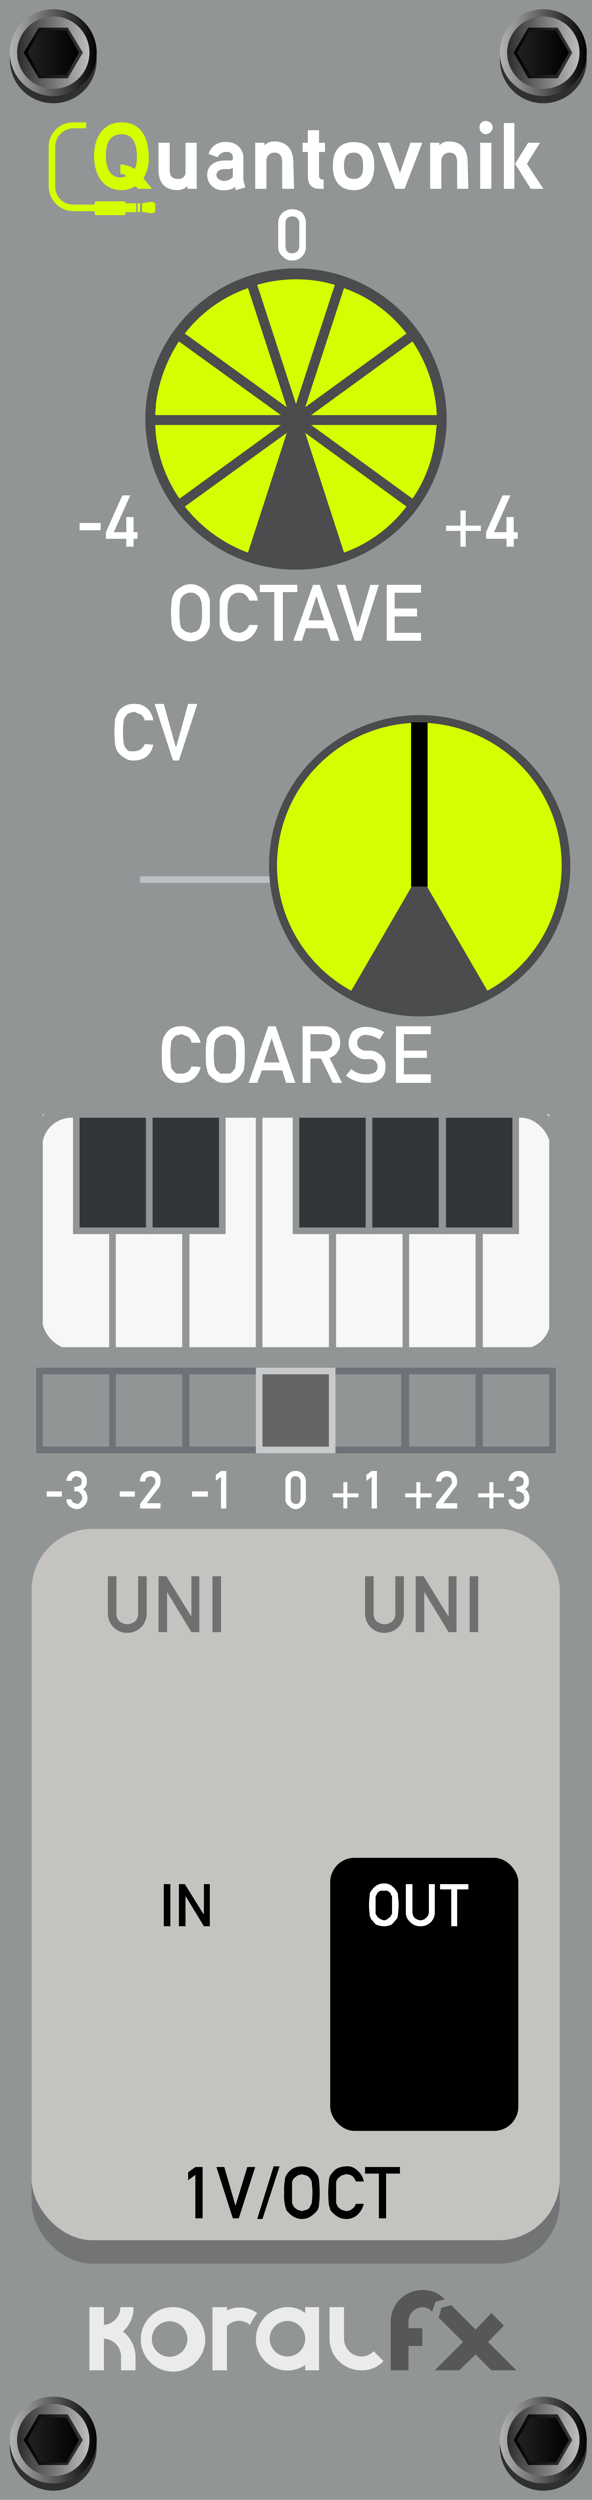 <svg id="4ebaa38c-09d1-448f-b9c0-19b15b86ad46" data-name="svg8" xmlns="http://www.w3.org/2000/svg" xmlns:xlink="http://www.w3.org/1999/xlink" viewBox="0 0 90 380"><defs><linearGradient id="7f5ec435-3efc-4ed3-9115-7c514e299b3f" x1="1.46" y1="8.02" x2="14.75" y2="8.02" gradientUnits="userSpaceOnUse"><stop offset="0" stop-color="#b5b5b5"/><stop offset="1"/></linearGradient><linearGradient id="eb02d739-36aa-47e3-b1df-aae5d529447d" x1="13.63" y1="8.02" x2="2.59" y2="8.02" gradientUnits="userSpaceOnUse"><stop offset="0" stop-color="#bfbfbf"/><stop offset="1" stop-color="#2b2b2b"/></linearGradient><linearGradient id="aaadb28f-ba4c-4372-837b-1ff21295d762" x1="12.58" y1="8.02" x2="3.64" y2="8.02" gradientUnits="userSpaceOnUse"><stop offset="0" stop-color="#363636"/><stop offset="1"/></linearGradient><linearGradient id="7d59520d-fdc5-4130-89fe-d64d709d373a" x1="4.18" y1="8.02" x2="12.03" y2="8.02" gradientUnits="userSpaceOnUse"><stop offset="0" stop-color="#212121"/><stop offset="1"/></linearGradient><linearGradient id="b8f7c79b-4afa-4321-a429-a095ff5ba10b" x1="1.46" y1="370.86" x2="14.75" y2="370.86" xlink:href="#7f5ec435-3efc-4ed3-9115-7c514e299b3f"/><linearGradient id="46ed4969-0d21-4992-bba7-56114b2088ae" x1="13.63" y1="370.86" x2="2.59" y2="370.86" xlink:href="#eb02d739-36aa-47e3-b1df-aae5d529447d"/><linearGradient id="b63550a0-f3a4-41e2-a77f-6af638b3cb76" x1="12.58" y1="370.86" x2="3.64" y2="370.86" xlink:href="#aaadb28f-ba4c-4372-837b-1ff21295d762"/><linearGradient id="1101dc67-9c35-46bf-a0c9-be0ca30c774e" x1="4.18" y1="370.86" x2="12.03" y2="370.86" xlink:href="#7d59520d-fdc5-4130-89fe-d64d709d373a"/><linearGradient id="a1d66b16-0e9a-44eb-8ba1-13e20f1d7c3f" x1="75.92" y1="8.02" x2="89.22" y2="8.02" xlink:href="#7f5ec435-3efc-4ed3-9115-7c514e299b3f"/><linearGradient id="f216a679-5d80-4c20-8b49-2adf4f97690f" x1="88.09" y1="8.02" x2="77.05" y2="8.02" xlink:href="#eb02d739-36aa-47e3-b1df-aae5d529447d"/><linearGradient id="dccf483f-a0bd-4d93-a7ec-adba818e4033" x1="87.04" y1="8.02" x2="78.1" y2="8.02" xlink:href="#aaadb28f-ba4c-4372-837b-1ff21295d762"/><linearGradient id="bf4c3e5a-41a7-4693-80f6-93b7845dceac" x1="78.65" y1="8.02" x2="86.49" y2="8.02" xlink:href="#7d59520d-fdc5-4130-89fe-d64d709d373a"/><linearGradient id="0183e838-910b-4fa4-8da3-f9d8f799b071" x1="75.92" y1="370.86" x2="89.22" y2="370.86" xlink:href="#7f5ec435-3efc-4ed3-9115-7c514e299b3f"/><linearGradient id="26abb31b-d1ad-4a01-a345-ff76b5e2ed4e" x1="88.09" y1="370.86" x2="77.05" y2="370.86" xlink:href="#eb02d739-36aa-47e3-b1df-aae5d529447d"/><linearGradient id="54b1493a-2735-4d65-9e60-b8ef4c214595" x1="87.04" y1="370.86" x2="78.1" y2="370.86" xlink:href="#aaadb28f-ba4c-4372-837b-1ff21295d762"/><linearGradient id="dc4dba63-22fc-4912-8b96-c2dae7583354" x1="78.65" y1="370.86" x2="86.49" y2="370.86" xlink:href="#7d59520d-fdc5-4130-89fe-d64d709d373a"/></defs><title>Quantovnik-Light</title><path id="ae1b5228-c0da-4df1-9289-14163b52f2e7" data-name="rect817" d="M0,0H90V380H0Z" transform="translate(0 0)" style="fill:#929596"/><rect x="21.3" y="133.2" width="45.5" height="1" style="fill:#bcc0c4"/><circle cx="45" cy="63.7" r="22.9" style="fill:#4a4c4d"/><circle cx="63.8" cy="131.6" r="22.9" style="fill:#4a4c4d"/><rect x="4.8" y="233.6" width="80.3" height="110.5" rx="9.3" ry="9.3" style="fill:#737475"/><rect x="4.8" y="232.4" width="80.3" height="108.13" rx="9.3" ry="9.3" style="fill:#c4c3c0"/><path d="M26,93.1c0-1,.1-1.6.1-2l.3-.8a2.4,2.4,0,0,1,1-1,2.8,2.8,0,0,1,3.2,0,2.4,2.4,0,0,1,1,1l.3.8v4a3.4,3.4,0,0,1-.3.8,2.6,2.6,0,0,1-1,1.1,2.8,2.8,0,0,1-3.2,0,2.6,2.6,0,0,1-1-1.1l-.2-.3a.9.9,0,0,0-.1-.5C26.1,94.8,26,94.1,26,93.1Zm1.3,0a6.7,6.7,0,0,0,.1,1.7,1.1,1.1,0,0,0,.3.8l.5.4.8.2.8-.2.5-.4.3-.8a6.7,6.7,0,0,0,.1-1.7,7.2,7.2,0,0,0-.1-1.7l-.3-.7-.5-.4a1.1,1.1,0,0,0-.8-.2,1.1,1.1,0,0,0-.8.2,1,1,0,0,0-.5.4.9.9,0,0,0-.3.7A7.2,7.2,0,0,0,27.3,93.1Z" transform="translate(0 0)" style="fill:#fff"/><path d="M39.2,95a3.2,3.2,0,0,1-1,1.8,2.6,2.6,0,0,1-1.9.7,2.8,2.8,0,0,1-1.6-.5,2.6,2.6,0,0,1-1-1.1c0-.1-.1-.2-.1-.3l-.2-.5v-4l.3-.8a2.4,2.4,0,0,1,1-1,2.8,2.8,0,0,1,1.6-.5,2.7,2.7,0,0,1,2,.7,3.1,3.1,0,0,1,.9,1.8H37.9a2.4,2.4,0,0,0-.6-.9,1.5,1.5,0,0,0-1-.3,1.2,1.2,0,0,0-.8.2l-.5.4-.3.7a7.2,7.2,0,0,0-.1,1.7,6.7,6.7,0,0,0,.1,1.7l.3.8.5.4.8.2A1.8,1.8,0,0,0,37.9,95Z" transform="translate(0 0)" style="fill:#fff"/><path d="M41.7,90H39.5V88.9h5.7V90H43v7.4H41.7Z" transform="translate(0 0)" style="fill:#fff"/><path d="M49.7,95.5H46.5l-.6,1.9H44.6l3-8.5h1l3,8.5H50.3Zm-.4-1.2-1.2-3.7h0l-1.2,3.7Z" transform="translate(0 0)" style="fill:#fff"/><path d="M51.2,88.9h1.3l1.9,6.5h0l1.9-6.5h1.3l-2.7,8.5h-1Z" transform="translate(0 0)" style="fill:#fff"/><path d="M58.8,88.9H64v1.2H60v2.4h3.4v1.2H60v2.5h4v1.2H58.8Z" transform="translate(0 0)" style="fill:#fff"/><path d="M30.5,162.2a3.3,3.3,0,0,1-1.1,1.8,2.8,2.8,0,0,1-1.8.6,2.5,2.5,0,0,1-1.7-.5,2.8,2.8,0,0,1-.9-1c-.1-.1-.1-.2-.2-.4s-.1-.2-.1-.4a9.8,9.8,0,0,1-.1-2,9.3,9.3,0,0,1,.1-2c.1-.3.1-.6.3-.8a3.1,3.1,0,0,1,.9-1.1,3.1,3.1,0,0,1,1.7-.4,2.5,2.5,0,0,1,1.9.7,4,4,0,0,1,1,1.8H29.1a1.3,1.3,0,0,0-.5-.9l-1-.4-.8.2a1.2,1.2,0,0,0-.5.5.8.8,0,0,0-.3.7,14.5,14.5,0,0,0,0,3.4.9.9,0,0,0,.3.7c.1.2.3.3.5.5h.8a1.5,1.5,0,0,0,1.5-1.1Z" transform="translate(0 0)" style="fill:#fff"/><path d="M31.3,160.3a9.3,9.3,0,0,1,.1-2,1.9,1.9,0,0,1,.2-.8,3.5,3.5,0,0,1,1-1.1,2.7,2.7,0,0,1,1.6-.4,3.1,3.1,0,0,1,1.7.4,3.1,3.1,0,0,1,.9,1.1,1.1,1.1,0,0,1,.3.8,9.3,9.3,0,0,1,.1,2,9.8,9.8,0,0,1-.1,2,1.1,1.1,0,0,1-.3.8,2.8,2.8,0,0,1-.9,1,2.5,2.5,0,0,1-1.7.5,2.2,2.2,0,0,1-1.6-.5,3.2,3.2,0,0,1-1-1c0-.1-.1-.2-.1-.4s-.1-.2-.1-.4A9.8,9.8,0,0,1,31.3,160.3Zm1.2,0c0,.8.1,1.4.1,1.7l.3.7.6.5H35c.2-.2.4-.3.5-.5a.9.9,0,0,0,.3-.7,14.5,14.5,0,0,0,0-3.4.8.8,0,0,0-.3-.7,1.2,1.2,0,0,0-.5-.5l-.8-.2-.7.2-.6.5a2.4,2.4,0,0,0-.3.7C32.6,158.9,32.5,159.5,32.5,160.3Z" transform="translate(0 0)" style="fill:#fff"/><path d="M42.9,162.7H39.8l-.7,1.9H37.8l3-8.6h1.1l3,8.6H43.5Zm-.4-1.2-1.2-3.7h0l-1.2,3.7Z" transform="translate(0 0)" style="fill:#fff"/><path d="M46,156h3.2a2.4,2.4,0,0,1,1.7.6,2.2,2.2,0,0,1,.8,1.8,2.3,2.3,0,0,1-1.6,2.4l1.9,3.8H50.6l-1.8-3.7H47.2v3.7H46Zm1.2,3.8h1.9a1.3,1.3,0,0,0,1.1-.5,1.2,1.2,0,0,0,.3-.9,1.2,1.2,0,0,0-.4-1l-.9-.2h-2Z" transform="translate(0 0)" style="fill:#fff"/><path d="M53.4,162.5a3.3,3.3,0,0,0,2.4.8c1,0,1.6-.4,1.6-1.1a1.1,1.1,0,0,0-1.1-1.2H55.2a2.8,2.8,0,0,1-1.6-.9,2,2,0,0,1-.6-1.5,2.9,2.9,0,0,1,.7-1.9,3.2,3.2,0,0,1,2-.6,5,5,0,0,1,2.7.8l-.7,1.1a4.8,4.8,0,0,0-2-.7,1.5,1.5,0,0,0-1,.3,1.2,1.2,0,0,0-.4,1,1.4,1.4,0,0,0,.2.6,1.9,1.9,0,0,0,.9.5h1a2.6,2.6,0,0,1,1.7.9,2.1,2.1,0,0,1,.5,1.6c0,1.6-1,2.4-2.9,2.4a4.9,4.9,0,0,1-3.1-1.1Z" transform="translate(0 0)" style="fill:#fff"/><path d="M60.2,156h5.3v1.2H61.4v2.5h3.5v1.1H61.4v2.5h4.1v1.3H60.2Z" transform="translate(0 0)" style="fill:#fff"/><path d="M23.3,113.2a3.2,3.2,0,0,1-1,1.8,3.3,3.3,0,0,1-1.9.6,2.2,2.2,0,0,1-1.6-.5,2.4,2.4,0,0,1-1-1l-.2-.4a.8.8,0,0,0-.1-.4c0-.4-.1-1-.1-2s.1-1.7.1-2l.3-.8a2.6,2.6,0,0,1,1-1.1,2.7,2.7,0,0,1,1.6-.4,2.7,2.7,0,0,1,2,.7,3.1,3.1,0,0,1,.9,1.8H22a1.5,1.5,0,0,0-.6-.9l-1-.4-.8.2a1.2,1.2,0,0,0-.5.5,1.1,1.1,0,0,0-.3.7,14.5,14.5,0,0,0,0,3.4,1.5,1.5,0,0,0,.3.7c.1.2.3.3.5.5h.8a1.7,1.7,0,0,0,1.6-1.1Z" transform="translate(0 0)" style="fill:#fff"/><path d="M23.5,107h1.4l1.8,6.5h.1l1.8-6.5H30l-2.8,8.6h-.9Z" transform="translate(0 0)" style="fill:#fff"/><path d="M70,77.6h.8v2.3h2.3v.8H70.8v2.4H70V80.7H67.8v-.8H70Z" transform="translate(0 0)" style="fill:#fff"/><path d="M73.9,80.9l2.5-5.6h1.2l-2.5,5.6H77V78.6h1.1v2.3h.6v1h-.6v1.2H77V81.9H73.9Z" transform="translate(0 0)" style="fill:#fff"/><path d="M42.3,34a2.1,2.1,0,0,1,.7-1.7,2.2,2.2,0,0,1,1.4-.5,2.5,2.5,0,0,1,1.5.5,2.4,2.4,0,0,1,.6,1.7v3.4a2.1,2.1,0,0,1-.6,1.6,2,2,0,0,1-1.5.6A1.8,1.8,0,0,1,43,39a1.8,1.8,0,0,1-.7-1.6Zm3.2,0a1,1,0,0,0-1.1-1.1c-.7,0-1,.4-1,1.1v3.3c0,.8.3,1.2,1,1.2s1.1-.4,1.1-1.2Z" transform="translate(0 0)" style="fill:#fff"/><path d="M12.1,79.5h3.2v1.1H12.1Z" transform="translate(0 0)" style="fill:#fff"/><path d="M16.1,80.9l2.5-5.6h1.2l-2.5,5.6h1.9V78.6h1.1v2.3h.6v1h-.6v1.2H19.2V81.9H16.1Z" transform="translate(0 0)" style="fill:#fff"/><rect x="50.2" y="282.4" width="28.6" height="41.51" rx="3.7" ry="3.7"/><path d="M55.5,239.6h1.3v5.5a1.7,1.7,0,0,0,.4,1.3,2.1,2.1,0,0,0,1.2.5,2.1,2.1,0,0,0,1.3-.5,1.7,1.7,0,0,0,.4-1.3v-5.5h1.3v5.6a2.9,2.9,0,0,1-.9,2.2,2.9,2.9,0,0,1-2.1.8,2.8,2.8,0,0,1-2-.8,2.9,2.9,0,0,1-.9-2.2Z" transform="translate(0 0)" style="fill:#707070"/><path d="M63.2,239.6h1.2l3.7,6h.1v-6h1.2v8.5H68.2L64.5,242h0v6.1H63.2Z" transform="translate(0 0)" style="fill:#707070"/><path d="M71.4,239.6h1.3v8.5H71.4Z" transform="translate(0 0)" style="fill:#707070"/><path d="M29.7,330.6l-1.1.8v-1.2l1.1-.8h1.1v7.8H29.7Z" transform="translate(0 0)"/><path d="M32.9,329.4h1.2l1.7,5.9h0l1.8-5.9h1.2l-2.5,7.8h-.9Z" transform="translate(0 0)"/><path d="M41.6,329.3h.9l-2.6,8h-.8Z" transform="translate(0 0)"/><path d="M43.2,333.3a7.7,7.7,0,0,1,.1-1.8,1.5,1.5,0,0,1,.2-.8,2.8,2.8,0,0,1,.9-1,3,3,0,0,1,3,0,4.1,4.1,0,0,1,.9,1,1.9,1.9,0,0,1,.2.8,16.2,16.2,0,0,1,0,3.6,1.9,1.9,0,0,1-.2.8,3.8,3.8,0,0,1-.9.9,2.5,2.5,0,0,1-3,0,3.8,3.8,0,0,1-.9-.9c0-.2-.1-.3-.1-.4s-.1-.2-.1-.4A7.7,7.7,0,0,1,43.2,333.3Zm1.2,0v1.6l.3.6.5.4.7.2.7-.2a1,1,0,0,0,.5-.4l.3-.6c0-.3.1-.8.1-1.6s-.1-1.3-.1-1.6a1.6,1.6,0,0,0-.3-.6,1,1,0,0,0-.5-.4l-.7-.2-.7.2-.5.4a1.6,1.6,0,0,0-.3.6Z" transform="translate(0 0)"/><path d="M55.3,335a3.2,3.2,0,0,1-1,1.7,2.4,2.4,0,0,1-1.7.6,2.5,2.5,0,0,1-1.5-.5,3.8,3.8,0,0,1-.9-.9c0-.2-.1-.3-.1-.4s-.1-.2-.1-.4a16.3,16.3,0,0,1,0-3.6,1.9,1.9,0,0,1,.2-.8,4.1,4.1,0,0,1,.9-1,3.3,3.3,0,0,1,1.5-.4,2.1,2.1,0,0,1,1.8.7,2.6,2.6,0,0,1,.9,1.6H54.1a2.2,2.2,0,0,0-.5-.8,1.7,1.7,0,0,0-1-.3l-.7.2-.5.4a1.6,1.6,0,0,0-.3.6v3.2l.3.6.5.4.7.2a1.6,1.6,0,0,0,1.5-1.1Z" transform="translate(0 0)"/><path d="M57.6,330.4H55.5v-1h5.3v1H58.7v6.8H57.6Z" transform="translate(0 0)"/><path d="M16.4,239.6h1.3v5.5a1.7,1.7,0,0,0,.4,1.3,2.1,2.1,0,0,0,1.2.5,2.1,2.1,0,0,0,1.3-.5,1.7,1.7,0,0,0,.4-1.3v-5.5h1.3v5.6a2.9,2.9,0,0,1-.9,2.2,2.9,2.9,0,0,1-2.1.8,2.8,2.8,0,0,1-2-.8,2.9,2.9,0,0,1-.9-2.2Z" transform="translate(0 0)" style="fill:#707070"/><path d="M24.1,239.6h1.2l3.7,6h.1v-6h1.2v8.5H29.1L25.4,242h0v6.1H24.1Z" transform="translate(0 0)" style="fill:#707070"/><path d="M32.3,239.6h1.3v8.5H32.3Z" transform="translate(0 0)" style="fill:#707070"/><path d="M56.1,289.6c0-.8.1-1.3.1-1.5a.8.8,0,0,1,.2-.6,2.7,2.7,0,0,1,.7-.8,2,2,0,0,1,1.3-.4,1.7,1.7,0,0,1,1.2.4,2.7,2.7,0,0,1,.7.8.8.8,0,0,1,.2.6c0,.2.1.7.1,1.5s-.1,1.2-.1,1.5a1.4,1.4,0,0,1-.2.6l-.7.8a2.4,2.4,0,0,1-1.2.3,2.8,2.8,0,0,1-1.3-.3l-.7-.8c0-.1-.1-.2-.1-.3a.4.4,0,0,1-.1-.3C56.2,290.8,56.1,290.3,56.1,289.6Zm1,0v1.3l.3.5.4.3.5.2a.8.8,0,0,0,.6-.2l.4-.3.3-.5v-2.6l-.3-.6-.4-.3H57.8l-.4.3-.3.6Z" transform="translate(0 0)" style="fill:#fff"/><path d="M61.7,286.4h1v4.1a1.5,1.5,0,0,0,.3,1,1.8,1.8,0,0,0,.9.4,1.3,1.3,0,0,0,.9-.4,1.2,1.2,0,0,0,.4-1v-4.1h.9v4.2a2.1,2.1,0,0,1-2.2,2.2,2,2,0,0,1-1.5-.6,1.9,1.9,0,0,1-.7-1.6Z" transform="translate(0 0)" style="fill:#fff"/><path d="M68.6,287.2H66.9v-.8h4.3v.8H69.5v5.6h-.9Z" transform="translate(0 0)" style="fill:#fff"/><path d="M24.9,286.4h1v6.4h-1Z" transform="translate(0 0)"/><path d="M27.2,286.4h.9l2.8,4.5H31v-4.5h.9v6.4H31l-2.8-4.6h0v4.6h-1Z" transform="translate(0 0)"/><rect x="6" y="168.9" width="11.1" height="36.38" style="fill:#f7f7f7;stroke:#929596;stroke-miterlimit:10"/><rect x="17.1" y="168.9" width="11.1" height="36.38" style="fill:#f7f7f7;stroke:#929596;stroke-miterlimit:10"/><rect x="28.3" y="168.9" width="11.1" height="36.38" style="fill:#f7f7f7;stroke:#929596;stroke-miterlimit:10"/><rect x="39.4" y="168.9" width="11.1" height="36.38" style="fill:#f7f7f7;stroke:#929596;stroke-miterlimit:10"/><rect x="50.6" y="168.9" width="11.1" height="36.38" style="fill:#f7f7f7;stroke:#929596;stroke-miterlimit:10"/><rect x="61.7" y="168.9" width="11.1" height="36.38" style="fill:#f7f7f7;stroke:#929596;stroke-miterlimit:10"/><rect x="72.9" y="168.9" width="11.1" height="36.38" style="fill:#f7f7f7;stroke:#929596;stroke-miterlimit:10"/><rect x="11.6" y="168.9" width="11.1" height="18.19" style="fill:#333638;stroke:#929596;stroke-miterlimit:10"/><rect x="22.7" y="168.9" width="11.1" height="18.19" style="fill:#333638;stroke:#929596;stroke-miterlimit:10"/><rect x="45" y="168.9" width="11.1" height="18.19" style="fill:#333638;stroke:#929596;stroke-miterlimit:10"/><rect x="56.1" y="168.9" width="11.1" height="18.19" style="fill:#333638;stroke:#929596;stroke-miterlimit:10"/><rect x="67.3" y="168.9" width="11.1" height="18.19" style="fill:#333638;stroke:#929596;stroke-miterlimit:10"/><line x1="45" y1="63.7" x2="55.7" y2="82.2" style="fill:none;stroke:#4a4c4d;stroke-miterlimit:10;stroke-width:2px"/><line x1="45" y1="63.7" x2="64.1" y2="73.3" style="fill:none;stroke:#4a4c4d;stroke-miterlimit:10;stroke-width:2px"/><line x1="45" y1="63.7" x2="66.2" y2="61.2" style="fill:none;stroke:#4a4c4d;stroke-miterlimit:10;stroke-width:2px"/><line x1="45" y1="63.8" x2="61.4" y2="50" style="fill:none;stroke:#4a4c4d;stroke-miterlimit:10;stroke-width:2px"/><line x1="45" y1="63.7" x2="51.1" y2="43.2" style="fill:none;stroke:#4a4c4d;stroke-miterlimit:10;stroke-width:2px"/><line x1="45" y1="63.7" x2="38.9" y2="43.2" style="fill:none;stroke:#4a4c4d;stroke-miterlimit:10;stroke-width:2px"/><line x1="45" y1="63.8" x2="28.6" y2="50" style="fill:none;stroke:#4a4c4d;stroke-miterlimit:10;stroke-width:2px"/><line x1="45" y1="63.7" x2="23.8" y2="61.2" style="fill:none;stroke:#4a4c4d;stroke-miterlimit:10;stroke-width:2px"/><line x1="45" y1="63.7" x2="25.9" y2="73.3" style="fill:none;stroke:#4a4c4d;stroke-miterlimit:10;stroke-width:2px"/><line x1="45.1" y1="63.7" x2="34.3" y2="82.2" style="fill:none;stroke:#4a4c4d;stroke-miterlimit:10;stroke-width:2px"/><rect x="5.4" y="168.9" width="79.3" height="37.17" rx="5.5" ry="5.5" style="fill:none;stroke:#929596;stroke-miterlimit:10;stroke-width:2px"/><path d="M65,109.9v25l9.1,15.7A21.7,21.7,0,0,0,65,109.9Z" transform="translate(0 0)" style="fill:#d5ff00"/><path d="M62.5,109.9a21.7,21.7,0,0,0-9.1,40.7l9.1-15.7Z" transform="translate(0 0)" style="fill:#d5ff00"/><rect x="62.5" y="109.8" width="2.5" height="24.96"/><path d="M21.8,27.1l1.3,1.6H21l-.4-.4a4.2,4.2,0,0,1-2.1.6c-3,0-4.2-2.6-4.2-5.2s1.2-5.1,4.2-5.1,4.1,2.5,4.1,5.1A5.7,5.7,0,0,1,21.8,27.1Zm-3.3-6.7c-2,0-2.4,1.7-2.4,3.3s.5,3.3,2.3,3.3l.8-.2a1.2,1.2,0,0,0-.9-.4V25a4.4,4.4,0,0,1,2.2.7,4.4,4.4,0,0,0,.3-2C20.8,22.2,20.4,20.4,18.5,20.4Z" transform="translate(0 0)" style="fill:#d5ff00"/><path d="M29.9,28.7H28.5v-.4a2.4,2.4,0,0,1-1.5.6c-2,0-2.9-1.2-2.9-3.1V21.7h1.7v4c0,.9.2,1.5,1.3,1.5a1,1,0,0,0,1.1-1.1V21.7h1.7Z" transform="translate(0 0)" style="fill:#fff"/><path d="M37.3,28.5l-1.5.4v-.5a2.6,2.6,0,0,1-1.7.5,2.3,2.3,0,0,1-2.6-2.3c0-1.2.8-2.1,2.5-2.2H35c.2,0,.4-.1.4-.2v-.3a.8.8,0,0,0-.9-.8,1.4,1.4,0,0,0-1.4.8l-1.4-.5a2.6,2.6,0,0,1,2.8-1.8A2.4,2.4,0,0,1,37,23.8v3.6Zm-1.9-3-.4.2h-.9c-.6,0-1.2.3-1.2.9s.7.9,1.1.9a1.8,1.8,0,0,0,1.4-.6Z" transform="translate(0 0)" style="fill:#fff"/><path d="M44.7,28.7H42.9V24.8c0-.9-.2-1.6-1.2-1.6a1.2,1.2,0,0,0-1.2,1.2v4.3H38.8v-7h1.4v.4a2,2,0,0,1,1.5-.6c2,0,2.9,1.3,2.9,3.3Z" transform="translate(0 0)" style="fill:#fff"/><path d="M49.4,23.1h-.9v3.6c0,.4.2.6.7.6v1.4h-.7c-1.2,0-1.7-.8-1.7-1.9V23.1H46V21.7h.8V19.8h1.7v1.9h.9Z" transform="translate(0 0)" style="fill:#fff"/><path d="M53.8,28.9c-2.3,0-3.2-1.6-3.2-3.7s.9-3.6,3.2-3.6,3.1,1.5,3.1,3.6S56,28.9,53.8,28.9Zm0-5.7c-1.3,0-1.5,1-1.5,2s.2,2,1.5,2,1.4-1,1.4-2S55,23.2,53.8,23.2Z" transform="translate(0 0)" style="fill:#fff"/><path d="M64.2,21.7l-2.7,7H60.1l-2.7-7h1.8l1.6,4.6,1.6-4.6Z" transform="translate(0 0)" style="fill:#fff"/><path d="M71.2,28.7H69.5V24.8c0-.9-.2-1.6-1.2-1.6a1.2,1.2,0,0,0-1.2,1.2v4.3H65.4v-7h1.4v.4a1.8,1.8,0,0,1,1.4-.6c2.1,0,2.9,1.3,2.9,3.3Z" transform="translate(0 0)" style="fill:#fff"/><path d="M73.9,20.4a1,1,0,0,1-1-1,.9.9,0,0,1,1-1,1,1,0,0,1,1,1A1.1,1.1,0,0,1,73.9,20.4Zm.8,8.3H73v-7h1.7Z" transform="translate(0 0)" style="fill:#fff"/><path d="M78.2,28.7H76.6v-10h1.6Zm4.4,0H80.7l-2.4-3.8,2-3.2h1.8l-2,3.2Z" transform="translate(0 0)" style="fill:#fff"/><path d="M14.4,32.1H11.1a3.8,3.8,0,0,1-3.7-3.7V22.3a3.7,3.7,0,0,1,3.7-3.7h2v.9h-2a2.8,2.8,0,0,0-2.7,2.8v6.1a2.7,2.7,0,0,0,2.7,2.7h3.3Z" transform="translate(0 0)" style="fill:#d5ff00"/><rect x="19.1" y="30.9" width="1.6" height="1.35" style="fill:#d5ff00"/><path d="M18.8,32.7H14.6c-.1,0-.2-.1-.2-.3V30.9c0-.2.1-.3.2-.3h4.2c.2,0,.3.1.3.2v1.8C19.1,32.6,19,32.7,18.8,32.7Z" transform="translate(0 0)" style="fill:#d5ff00"/><rect x="20.9" y="30.9" width="0.4" height="1.35" style="fill:#d5ff00"/><polygon points="23.2 30.7 22.8 30.7 21.6 30.9 21.6 32.2 22.8 32.4 23.2 32.4 23.6 32.2 23.6 30.9 23.2 30.7" style="fill:#d5ff00"/><circle cx="8.1" cy="9.1" r="6.6" style="fill:#303030"/><circle cx="8.1" cy="8" r="6.6" style="fill:url(#7f5ec435-3efc-4ed3-9115-7c514e299b3f)"/><circle cx="8.1" cy="8" r="5.5" style="fill:url(#eb02d739-36aa-47e3-b1df-aae5d529447d)"/><polygon points="10.3 4.2 5.9 4.2 3.6 8 5.9 11.9 10.3 11.9 12.6 8 10.3 4.2" style="fill:url(#aaadb28f-ba4c-4372-837b-1ff21295d762)"/><polygon points="10.1 4.6 6.1 4.6 4.2 8 6.1 11.4 10.1 11.4 12 8 10.1 4.6" style="fill:url(#7d59520d-fdc5-4130-89fe-d64d709d373a)"/><circle cx="8.1" cy="372" r="6.6" style="fill:#303030"/><circle cx="8.1" cy="370.9" r="6.6" style="fill:url(#b8f7c79b-4afa-4321-a429-a095ff5ba10b)"/><circle cx="8.1" cy="370.9" r="5.5" style="fill:url(#46ed4969-0d21-4992-bba7-56114b2088ae)"/><polygon points="10.3 367 5.9 367 3.6 370.9 5.9 374.7 10.3 374.7 12.6 370.9 10.3 367" style="fill:url(#b63550a0-f3a4-41e2-a77f-6af638b3cb76)"/><polygon points="10.1 367.5 6.1 367.5 4.2 370.9 6.1 374.3 10.1 374.3 12 370.9 10.1 367.5" style="fill:url(#1101dc67-9c35-46bf-a0c9-be0ca30c774e)"/><circle cx="82.6" cy="9.1" r="6.6" style="fill:#303030"/><circle cx="82.6" cy="8" r="6.6" style="fill:url(#a1d66b16-0e9a-44eb-8ba1-13e20f1d7c3f)"/><circle cx="82.6" cy="8" r="5.5" style="fill:url(#f216a679-5d80-4c20-8b49-2adf4f97690f)"/><polygon points="84.8 4.2 80.3 4.2 78.1 8 80.3 11.9 84.8 11.9 87 8 84.8 4.2" style="fill:url(#dccf483f-a0bd-4d93-a7ec-adba818e4033)"/><polygon points="84.5 4.6 80.6 4.6 78.6 8 80.6 11.4 84.5 11.4 86.5 8 84.5 4.6" style="fill:url(#bf4c3e5a-41a7-4693-80f6-93b7845dceac)"/><circle cx="82.6" cy="372" r="6.6" style="fill:#303030"/><circle cx="82.6" cy="370.9" r="6.6" style="fill:url(#0183e838-910b-4fa4-8da3-f9d8f799b071)"/><circle cx="82.6" cy="370.9" r="5.5" style="fill:url(#26abb31b-d1ad-4a01-a345-ff76b5e2ed4e)"/><polygon points="84.8 367 80.3 367 78.1 370.9 80.3 374.7 84.8 374.7 87 370.9 84.8 367" style="fill:url(#54b1493a-2735-4d65-9e60-b8ef4c214595)"/><polygon points="84.5 367.5 80.6 367.5 78.6 370.9 80.6 374.3 84.5 374.3 86.5 370.9 84.5 367.5" style="fill:url(#dc4dba63-22fc-4912-8b96-c2dae7583354)"/><rect x="6" y="208.4" width="11.1" height="12" style="fill:none;stroke:#6d7278;stroke-miterlimit:10"/><rect x="17.1" y="208.4" width="11.1" height="12" style="fill:none;stroke:#6d7278;stroke-miterlimit:10"/><rect x="28.3" y="208.4" width="11.1" height="12" style="fill:none;stroke:#6d7278;stroke-miterlimit:10"/><rect x="50.4" y="208.4" width="11.1" height="12" style="fill:none;stroke:#6d7278;stroke-miterlimit:10"/><rect x="39.4" y="208.4" width="11.1" height="12" style="fill:#646566;stroke:#c8cacc;stroke-miterlimit:10"/><rect x="61.7" y="208.4" width="11.1" height="12" style="fill:none;stroke:#6d7278;stroke-miterlimit:10"/><rect x="72.9" y="208.4" width="11.1" height="12" style="fill:none;stroke:#6d7278;stroke-miterlimit:10"/><path d="M7.1,226.7H9.4v.8H7.1Z" transform="translate(0 0)" style="fill:#fff"/><path d="M11.3,226h.3l.6-.2c.2-.2.2-.3.2-.6a.7.7,0,0,0-.2-.6l-.6-.2a.4.4,0,0,0-.4.2.5.5,0,0,0-.3.5h-.8a1.6,1.6,0,0,1,.5-1.1,1.3,1.3,0,0,1,1-.4,1.3,1.3,0,0,1,1.2.5,1.5,1.5,0,0,1,.4,1.1,1.3,1.3,0,0,1-.1.6,1.3,1.3,0,0,1-.5.6.8.8,0,0,1,.5.5,2.5,2.5,0,0,1,.2.7,1.7,1.7,0,0,1-.5,1.3,1.7,1.7,0,0,1-1.2.5,1.8,1.8,0,0,1-1-.4,1.4,1.4,0,0,1-.5-1.1h.7l.3.5.6.2a.5.5,0,0,0,.5-.3.8.8,0,0,0,.3-.7.7.7,0,0,0-.3-.6.6.6,0,0,0-.6-.3h-.3Z" transform="translate(0 0)" style="fill:#fff"/><path d="M18.2,226.7h2.3v.8H18.2Z" transform="translate(0 0)" style="fill:#fff"/><path d="M21.3,228.6l2.1-2.8.2-.3v-.3a.7.7,0,0,0-.2-.6l-.5-.2-.6.2a.8.8,0,0,0-.2.6h-.8a1.6,1.6,0,0,1,.4-1.2,1.5,1.5,0,0,1,1.1-.4,1.4,1.4,0,0,1,1.6,1.6,1.7,1.7,0,0,1-.3,1l-1.8,2.3h2.1v.8H21.3Z" transform="translate(0 0)" style="fill:#fff"/><path d="M29.2,226.7h2.4v.8H29.2Z" transform="translate(0 0)" style="fill:#fff"/><path d="M33.6,224.5l-.8.6v-.9l.8-.6h.8v5.7h-.8Z" transform="translate(0 0)" style="fill:#fff"/><path d="M43.4,225.2a1.3,1.3,0,0,1,.5-1.2,1.3,1.3,0,0,1,1-.4,1.4,1.4,0,0,1,1.1.4,1.7,1.7,0,0,1,.5,1.2v2.5a1.5,1.5,0,0,1-.5,1.2,1.4,1.4,0,0,1-1.1.5,1.4,1.4,0,0,1-1-.5,1.2,1.2,0,0,1-.5-1.2Zm2.3.1c0-.6-.3-.9-.8-.9s-.7.3-.7.9v2.4c0,.6.2.8.7.9s.8-.3.8-.9Z" transform="translate(0 0)" style="fill:#fff"/><path d="M52.2,225.3h.6V227h1.7v.6H52.8v1.7h-.6v-1.7H50.6V227h1.6Z" transform="translate(0 0)" style="fill:#fff"/><path d="M56.5,224.5l-.8.6v-.9l.8-.6h.8v5.7h-.8Z" transform="translate(0 0)" style="fill:#fff"/><path d="M63.3,225.3h.6V227h1.7v.6H63.9v1.7h-.6v-1.7H61.6V227h1.7Z" transform="translate(0 0)" style="fill:#fff"/><path d="M66.3,228.6l2.2-2.8c.1-.1.1-.3.2-.3v-.3a1.4,1.4,0,0,0-.2-.6l-.6-.2-.5.2a.6.6,0,0,0-.3.6h-.8a1.7,1.7,0,0,1,.5-1.2,1.4,1.4,0,0,1,1.1-.4,1.5,1.5,0,0,1,1.1.4,1.7,1.7,0,0,1,.5,1.2,1.3,1.3,0,0,1-.4,1l-1.7,2.3h2.1v.8H66.3Z" transform="translate(0 0)" style="fill:#fff"/><path d="M74.4,225.3H75V227h1.6v.6H75v1.7h-.6v-1.7H72.7V227h1.7Z" transform="translate(0 0)" style="fill:#fff"/><path d="M78.5,226h.3l.6-.2c.2-.2.2-.3.2-.6a.7.7,0,0,0-.2-.6l-.6-.2a.4.4,0,0,0-.4.2.5.5,0,0,0-.3.5h-.8a1.6,1.6,0,0,1,.5-1.1,1.3,1.3,0,0,1,1-.4,1.3,1.3,0,0,1,1.2.5,1.5,1.5,0,0,1,.4,1.1,1.3,1.3,0,0,1-.1.6,1.3,1.3,0,0,1-.5.6.8.8,0,0,1,.5.5,2.5,2.5,0,0,1,.2.7,1.7,1.7,0,0,1-.5,1.3,1.7,1.7,0,0,1-1.2.5,1.8,1.8,0,0,1-1-.4,1.4,1.4,0,0,1-.5-1.1H78l.3.5.6.2.6-.3a1.2,1.2,0,0,0,.2-.7,1.1,1.1,0,0,0-.2-.6l-.6-.3h-.4Z" transform="translate(0 0)" style="fill:#fff"/><path d="M26.3,350.7a4.9,4.9,0,0,0-4.9,4.8,4.9,4.9,0,1,0,4.9-4.8Zm0,7.5a2.7,2.7,0,1,1,0-5.3,2.7,2.7,0,0,1,0,5.3Z" transform="translate(0 0)" style="fill:#ebebeb"/><path d="M46.4,350.7v.9a4.2,4.2,0,0,0-2.7-.9,4.9,4.9,0,0,0-4.8,4.8,4.8,4.8,0,0,0,7.5,4v.8h2.1v-9.6Zm-2.7,7.5a2.7,2.7,0,1,1,2.7-2.7A2.7,2.7,0,0,1,43.7,358.2Z" transform="translate(0 0)" style="fill:#ebebeb"/><path d="M18.7,354.4a4.9,4.9,0,0,0,1.6-3.7h-2a2.7,2.7,0,0,1-2.5,2.7h0v-2.7H13.6v9.6h2.2v-4.8h0a2.7,2.7,0,0,1,2.6,2.7v2.1h2.2v-2.1A5,5,0,0,0,18.7,354.4Z" transform="translate(0 0)" style="fill:#ebebeb"/><path d="M39.1,351.6a4.5,4.5,0,0,0-4.6-.4v-.5H32.3v9.6h2.2v-6.7a2.5,2.5,0,0,1,3.5-.2A10.8,10.8,0,0,1,39.1,351.6Z" transform="translate(0 0)" style="fill:#ebebeb"/><path d="M56.8,357.4a2.6,2.6,0,0,1-1.9.8,2.7,2.7,0,0,1-2.6-2.7v-4.8H50.1v4.8a4.8,4.8,0,0,0,4.8,4.8,4.4,4.4,0,0,0,3.4-1.4Z" transform="translate(0 0)" style="fill:#ebebeb"/><polygon points="76.6 353.5 74.7 351.6 72.3 354.1 69.8 351.6 69.8 351.6 69.8 351.6 69.8 351.6 68.6 350.4 67.1 350.8 66.7 352.3 70.4 356 66.1 360.3 69.8 360.3 72.3 357.9 74.7 360.3 78.5 360.3 74.2 356 76.6 353.5" style="fill:#575757"/><path d="M64.2,348.1a4.8,4.8,0,0,0-4.8,4.8v7.4h2.7v-3.7h2.1v-2.7H62.1v-1a2.2,2.2,0,0,1,2.1-2.2,2,2,0,0,1,1.5.7l.5-1.5,1.4-.4h0A4.4,4.4,0,0,0,64.2,348.1Z" transform="translate(0 0)" style="fill:#575757"/><path d="M45,61.4l5.9-18.1a20.5,20.5,0,0,0-3.4-.7,21.3,21.3,0,0,0-8.4.7Z" transform="translate(0 0)" style="fill:#d5ff00"/><path d="M42.7,63.1,27.2,51.9a22.6,22.6,0,0,0-3.5,9.5c0,.5-.1,1.1-.1,1.7Z" transform="translate(0 0)" style="fill:#d5ff00"/><path d="M43.6,61.9,37.7,43.8a20.7,20.7,0,0,0-9.6,6.9Z" transform="translate(0 0)" style="fill:#d5ff00"/><path d="M47.3,63.1H66.4a21.7,21.7,0,0,0-3.7-11.2Z" transform="translate(0 0)" style="fill:#d5ff00"/><path d="M46.4,61.9,61.8,50.7a20.6,20.6,0,0,0-9.5-6.9Z" transform="translate(0 0)" style="fill:#d5ff00"/><path d="M43.6,65.8,28.1,77a21.8,21.8,0,0,0,9.6,7Z" transform="translate(0 0)" style="fill:#d5ff00"/><path d="M46.4,65.8,52.3,84a20.8,20.8,0,0,0,9.5-7Z" transform="translate(0 0)" style="fill:#d5ff00"/><path d="M27.3,75.8,42.7,64.6H23.6A20.8,20.8,0,0,0,27.3,75.8Z" transform="translate(0 0)" style="fill:#d5ff00"/><path d="M47.3,64.6,62.7,75.8a20.2,20.2,0,0,0,3.5-9.5c.1-.5.1-1.1.2-1.7Z" transform="translate(0 0)" style="fill:#d5ff00"/></svg>